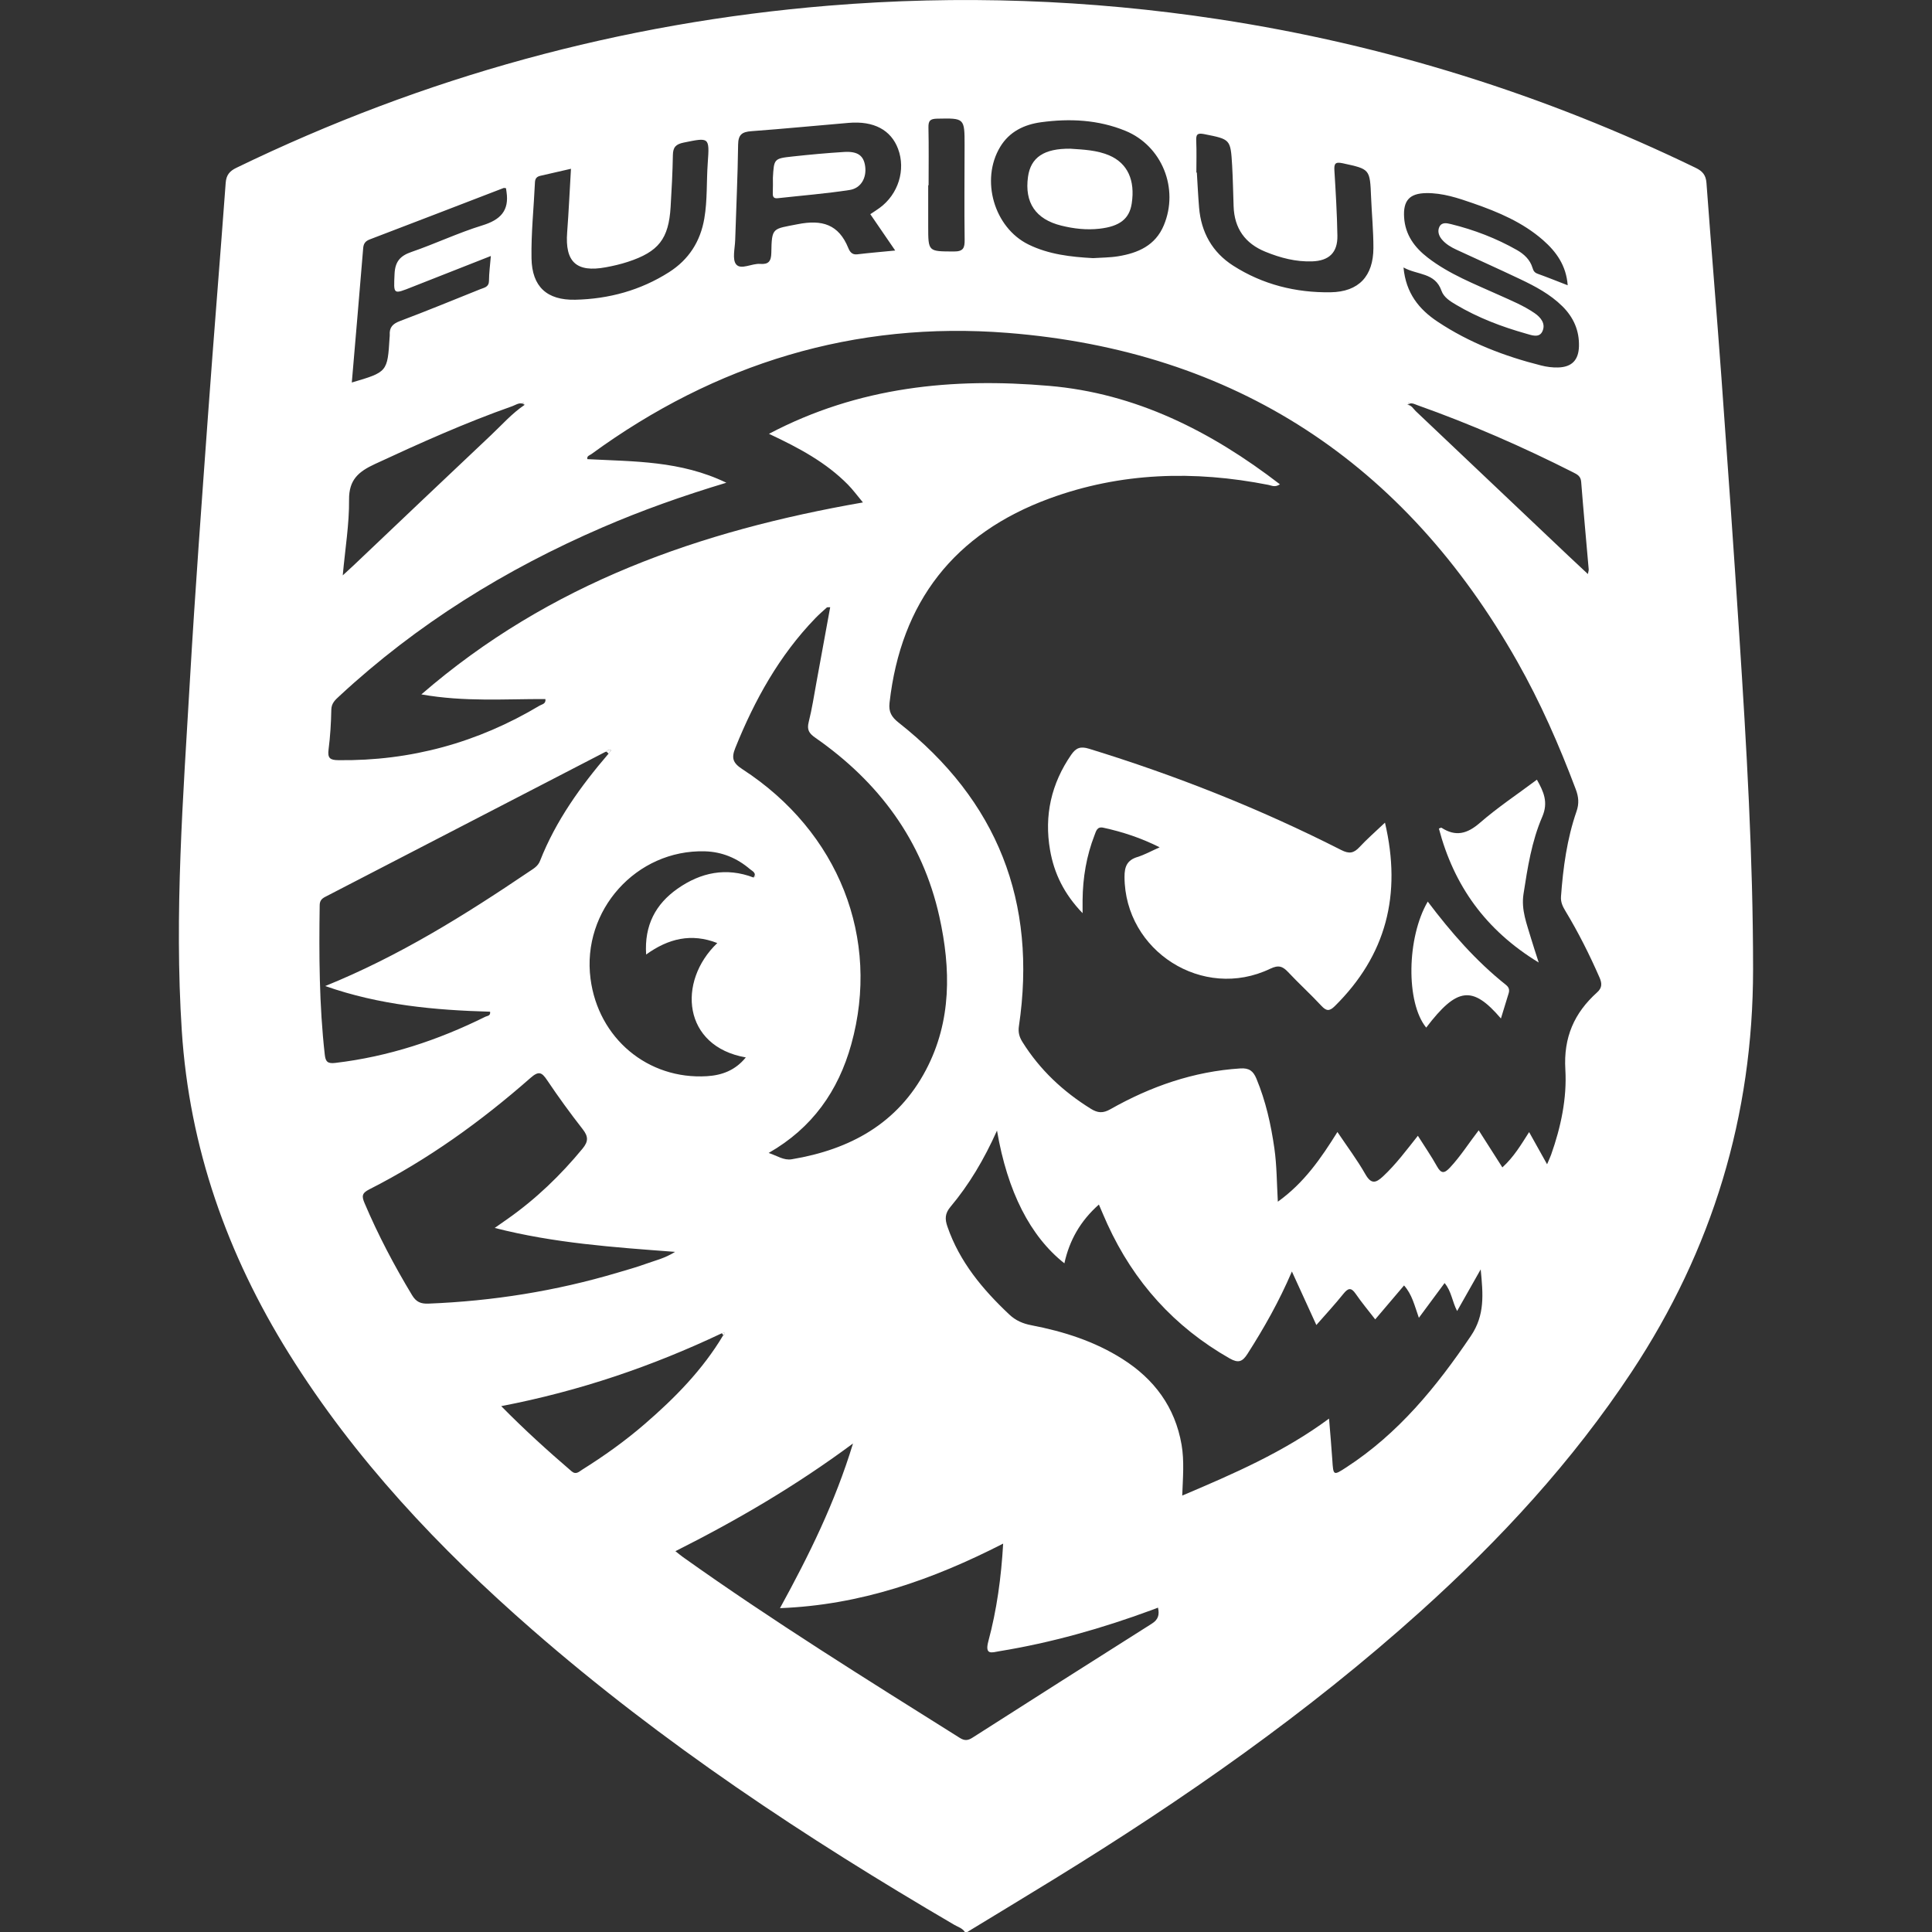 <?xml version="1.0" encoding="utf-8"?>
<!-- Generator: Adobe Illustrator 23.0.2, SVG Export Plug-In . SVG Version: 6.00 Build 0)  -->
<svg version="1.1" id="Layer_1" xmlns="http://www.w3.org/2000/svg" xmlns:xlink="http://www.w3.org/1999/xlink" x="0px" y="0px"
	 width="64px" height="64px" viewBox="0 0 64 64" enable-background="new 0 0 64 64" xml:space="preserve">
<rect x="0" y="0" width="64" height="64" fill="#333333" stroke="none"/>
<g>
	<g>
		<path fill="#FFFFFF" d="M32.042,64c-0.027,0-0.053,0-0.08,0c-0.084-0.13-0.232-0.168-0.354-0.24
			c-4.921-2.879-9.665-6.013-13.972-9.77c-3.09-2.696-5.885-5.654-8.066-9.153c-2.044-3.279-3.298-6.824-3.548-10.694
			c-0.252-3.886,0.046-7.762,0.271-11.638c0.171-2.943,0.39-5.883,0.603-8.824c0.184-2.541,0.393-5.08,0.58-7.621
			c0.019-0.262,0.129-0.393,0.358-0.503c6.204-3.008,12.741-4.803,19.61-5.369c4.325-0.356,8.636-0.204,12.929,0.45
			c5.516,0.841,10.777,2.491,15.797,4.921c0.227,0.11,0.34,0.239,0.359,0.502c0.157,2.142,0.338,4.282,0.494,6.424
			c0.207,2.847,0.407,5.695,0.592,8.544c0.24,3.688,0.458,7.377,0.458,11.076c0,4.858-1.347,9.295-4.023,13.341
			c-1.964,2.969-4.356,5.56-6.994,7.934c-3.74,3.365-7.848,6.229-12.125,8.86C33.971,62.831,33.005,63.414,32.042,64z M46.625,13.41
			c0.023-0.012,0.047-0.024,0.07-0.036c-0.009-0.011-0.019-0.021-0.028-0.032c-0.014,0.023-0.027,0.046-0.041,0.068
			c0.135,0.012,0.19,0.131,0.272,0.209c1.684,1.593,3.365,3.189,5.047,4.783c0.208,0.197,0.419,0.392,0.656,0.614
			c0.015-0.086,0.03-0.121,0.027-0.154c-0.084-0.968-0.174-1.936-0.25-2.905c-0.015-0.186-0.134-0.243-0.264-0.309
			c-1.672-0.847-3.387-1.596-5.155-2.224C46.851,13.387,46.741,13.313,46.625,13.41z M17.38,13.41c-0.15-0.113-0.278,0-0.408,0.045
			c-1.555,0.548-3.057,1.222-4.551,1.916c-0.541,0.251-0.865,0.518-0.858,1.184c0.008,0.801-0.127,1.604-0.209,2.505
			c0.167-0.154,0.262-0.239,0.354-0.326c1.518-1.44,3.032-2.883,4.555-4.317c0.364-0.343,0.696-0.723,1.115-1.005
			c-0.03-0.012-0.007-0.106-0.08-0.05C17.325,13.378,17.353,13.394,17.38,13.41z M23.913,44.165
			c-2.314,1.097-4.72,1.917-7.309,2.415c0.776,0.789,1.543,1.482,2.329,2.157c0.148,0.127,0.248,0.014,0.353-0.052
			c0.724-0.453,1.419-0.949,2.066-1.508c1.002-0.865,1.926-1.802,2.609-2.951c0.037-0.01,0.07-0.032,0.043-0.069
			C23.995,44.144,23.944,44.162,23.913,44.165z M24.962,29.069c0.021-0.013,0.042-0.026,0.064-0.04
			c-0.011-0.007-0.022-0.015-0.032-0.022c-0.009,0.022-0.019,0.044-0.028,0.066c0.108-0.158-0.042-0.213-0.123-0.282
			c-0.429-0.366-0.926-0.574-1.493-0.59c-2.271-0.062-4.083,1.959-3.788,4.222c0.257,1.972,1.898,3.348,3.859,3.227
			c0.496-0.031,0.937-0.193,1.285-0.622c-2.086-0.361-2.284-2.51-0.945-3.788c-0.854-0.335-1.617-0.154-2.357,0.38
			c-0.063-0.974,0.318-1.673,1.039-2.18C23.211,28.901,24.054,28.722,24.962,29.069z M20.093,24.901
			c-0.013,0.002-0.028,0-0.039,0.006c-3.095,1.602-6.189,3.205-9.284,4.804c-0.12,0.062-0.178,0.135-0.18,0.275
			c-0.024,1.654-0.017,3.307,0.169,4.954c0.026,0.23,0.094,0.301,0.351,0.27c1.753-0.207,3.398-0.75,4.971-1.531
			c0.06-0.03,0.174-0.022,0.154-0.165c-1.833-0.052-3.653-0.215-5.461-0.85c2.454-0.995,4.628-2.354,6.757-3.793
			c0.14-0.095,0.287-0.171,0.359-0.355c0.523-1.331,1.346-2.473,2.269-3.55c0.028-0.037,0.056-0.074,0.084-0.11
			C20.177,24.814,20.131,24.843,20.093,24.901z M42.399,16.043c-0.165,0.112-0.273,0.04-0.383,0.019
			c-2.456-0.483-4.886-0.417-7.251,0.451c-3.153,1.157-4.92,3.423-5.298,6.768c-0.034,0.303,0.066,0.471,0.304,0.659
			c3.271,2.577,4.591,5.936,3.982,10.052c-0.03,0.204,0.012,0.357,0.115,0.522c0.577,0.924,1.347,1.644,2.268,2.216
			c0.228,0.141,0.401,0.154,0.646,0.015c1.337-0.757,2.758-1.253,4.306-1.352c0.292-0.019,0.427,0.085,0.533,0.34
			c0.309,0.744,0.482,1.519,0.595,2.313c0.08,0.562,0.078,1.13,0.114,1.762c0.876-0.629,1.428-1.437,1.974-2.309
			c0.329,0.49,0.656,0.925,0.923,1.394c0.192,0.338,0.343,0.305,0.589,0.075c0.429-0.401,0.777-0.871,1.153-1.344
			c0.225,0.357,0.446,0.676,0.633,1.012c0.138,0.248,0.243,0.241,0.428,0.044c0.353-0.377,0.627-0.814,0.954-1.237
			c0.27,0.423,0.523,0.82,0.784,1.229c0.385-0.351,0.623-0.759,0.886-1.17c0.205,0.368,0.387,0.694,0.595,1.066
			c0.062-0.147,0.102-0.23,0.133-0.315c0.324-0.914,0.528-1.873,0.472-2.823c-0.063-1.069,0.294-1.874,1.053-2.557
			c0.167-0.15,0.165-0.294,0.08-0.49c-0.331-0.757-0.701-1.494-1.128-2.201c-0.089-0.148-0.163-0.292-0.149-0.483
			c0.07-0.96,0.198-1.91,0.515-2.823c0.09-0.26,0.068-0.481-0.025-0.728c-0.549-1.459-1.174-2.885-1.943-4.242
			c-3.725-6.575-9.345-10.284-16.882-10.879c-5.06-0.4-9.675,1.015-13.786,4.017c-0.055,0.04-0.156,0.057-0.132,0.166
			c1.535,0.081,3.086,0.047,4.604,0.781c-1.462,0.44-2.801,0.917-4.109,1.482c-3.207,1.385-6.137,3.2-8.705,5.581
			c-0.136,0.126-0.268,0.235-0.272,0.458c-0.008,0.44-0.035,0.881-0.091,1.317c-0.038,0.291,0.053,0.35,0.331,0.353
			c2.393,0.028,4.61-0.582,6.66-1.807c0.076-0.045,0.216-0.057,0.192-0.218c-1.334-0.006-2.671,0.1-4.109-0.154
			c4.257-3.687,9.239-5.42,14.628-6.359c-0.191-0.229-0.331-0.422-0.497-0.59c-0.721-0.732-1.61-1.212-2.616-1.683
			c2.972-1.567,6.096-1.864,9.276-1.589C37.617,13.025,40.113,14.283,42.399,16.043z M33.027,37.452
			c-0.435,0.969-0.925,1.791-1.543,2.528c-0.183,0.219-0.186,0.402-0.1,0.651c0.403,1.17,1.166,2.081,2.049,2.913
			c0.213,0.201,0.451,0.303,0.735,0.357c1.065,0.205,2.09,0.53,3.015,1.117c1.054,0.668,1.742,1.593,1.958,2.839
			c0.093,0.541,0.044,1.087,0.022,1.686c1.707-0.724,3.365-1.442,4.863-2.55c0.04,0.499,0.081,0.936,0.109,1.373
			c0.033,0.516,0.032,0.523,0.465,0.241c1.724-1.12,2.986-2.667,4.125-4.353c0.468-0.694,0.405-1.373,0.325-2.204
			c-0.288,0.509-0.527,0.931-0.781,1.379c-0.164-0.312-0.186-0.653-0.415-0.926c-0.286,0.387-0.556,0.751-0.852,1.151
			c-0.147-0.414-0.223-0.769-0.491-1.072c-0.323,0.38-0.63,0.742-0.955,1.124c-0.231-0.299-0.452-0.562-0.646-0.845
			c-0.154-0.225-0.255-0.192-0.411,0.002c-0.277,0.346-0.579,0.671-0.893,1.03c-0.277-0.605-0.531-1.161-0.81-1.773
			c-0.426,0.995-0.924,1.872-1.469,2.725c-0.172,0.27-0.307,0.316-0.592,0.155c-1.835-1.044-3.174-2.533-4.05-4.447
			c-0.095-0.208-0.183-0.42-0.283-0.651c-0.608,0.539-0.975,1.178-1.143,1.947C34.129,40.956,33.374,39.478,33.027,37.452z
			 M27.501,20.115c-0.063,0.005-0.097-0.003-0.112,0.01c-0.129,0.116-0.26,0.23-0.38,0.354c-1.195,1.237-2.01,2.707-2.648,4.29
			c-0.137,0.339-0.092,0.502,0.237,0.715c3.19,2.073,4.577,5.605,3.601,9.112c-0.429,1.543-1.291,2.771-2.736,3.597
			c0.285,0.094,0.5,0.254,0.766,0.209c1.926-0.322,3.51-1.18,4.447-2.963c0.85-1.618,0.824-3.348,0.442-5.072
			c-0.56-2.525-2.007-4.466-4.113-5.931c-0.205-0.143-0.28-0.264-0.216-0.517c0.111-0.438,0.178-0.888,0.26-1.333
			C27.201,21.767,27.35,20.945,27.501,20.115z M33.231,51.134c-2.336,1.195-4.727,2.037-7.393,2.138
			c0.967-1.764,1.819-3.488,2.419-5.455c-1.91,1.416-3.847,2.543-5.883,3.568c0.107,0.084,0.177,0.144,0.252,0.197
			c2.975,2.119,6.076,4.045,9.167,5.987c0.163,0.103,0.274,0.089,0.426-0.009c1.976-1.262,3.953-2.521,5.935-3.773
			c0.211-0.133,0.261-0.29,0.206-0.532c-0.089,0.034-0.15,0.058-0.212,0.081c-1.64,0.604-3.314,1.081-5.041,1.362
			c-0.238,0.039-0.495,0.148-0.367-0.328C33.019,53.332,33.166,52.266,33.231,51.134z M16.388,40.677
			c0.18-0.126,0.309-0.216,0.438-0.307c0.933-0.658,1.746-1.44,2.472-2.321c0.202-0.245,0.188-0.407,0.002-0.646
			c-0.41-0.525-0.803-1.065-1.174-1.618c-0.178-0.266-0.278-0.319-0.552-0.078c-1.637,1.439-3.397,2.707-5.346,3.695
			c-0.244,0.124-0.247,0.227-0.151,0.454c0.448,1.056,0.981,2.066,1.573,3.048c0.138,0.228,0.29,0.29,0.545,0.28
			c2.128-0.084,4.214-0.416,6.255-1.023c0.319-0.095,0.64-0.183,0.952-0.297c0.297-0.108,0.614-0.176,0.961-0.394
			C20.319,41.316,18.358,41.182,16.388,40.677z M51.932,9.45c-0.049-0.655-0.377-1.109-0.815-1.494
			c-0.674-0.591-1.483-0.932-2.318-1.222c-0.504-0.175-1.011-0.345-1.554-0.337c-0.554,0.008-0.767,0.248-0.732,0.804
			c0.037,0.578,0.344,0.995,0.784,1.334c0.715,0.552,1.552,0.872,2.364,1.24c0.4,0.181,0.808,0.347,1.173,0.597
			c0.213,0.146,0.377,0.356,0.259,0.607c-0.108,0.229-0.364,0.122-0.54,0.073c-0.809-0.228-1.592-0.526-2.318-0.956
			c-0.197-0.116-0.409-0.249-0.484-0.464c-0.214-0.611-0.797-0.514-1.258-0.772c0.079,0.854,0.517,1.388,1.125,1.793
			c1.052,0.701,2.218,1.148,3.439,1.455c0.179,0.045,0.369,0.07,0.553,0.065c0.459-0.011,0.682-0.245,0.695-0.699
			c0.015-0.524-0.18-0.962-0.548-1.327c-0.404-0.4-0.9-0.663-1.406-0.903c-0.697-0.331-1.401-0.647-2.101-0.971
			c-0.182-0.084-0.356-0.186-0.487-0.342c-0.101-0.12-0.149-0.271-0.084-0.411c0.077-0.166,0.241-0.132,0.387-0.096
			c0.767,0.189,1.498,0.469,2.185,0.859c0.235,0.134,0.433,0.317,0.515,0.588c0.029,0.097,0.065,0.16,0.169,0.197
			C51.256,9.183,51.574,9.312,51.932,9.45z M28.83,7.095c0.112-0.075,0.214-0.138,0.31-0.209c0.618-0.452,0.87-1.262,0.609-1.956
			c-0.235-0.626-0.804-0.93-1.632-0.86c-1.077,0.09-2.152,0.197-3.229,0.276c-0.307,0.023-0.433,0.113-0.437,0.446
			c-0.013,1.054-0.065,2.107-0.097,3.161C24.345,8.23,24.25,8.598,24.388,8.76c0.16,0.188,0.521-0.04,0.796-0.018
			c0.273,0.022,0.362-0.087,0.367-0.366c0.014-0.856,0.04-0.784,0.873-0.949c0.808-0.16,1.357,0.004,1.676,0.786
			c0.049,0.12,0.12,0.233,0.295,0.212c0.402-0.048,0.806-0.082,1.26-0.126C29.358,7.866,29.097,7.484,28.83,7.095z M36.206,8.551
			c0.279-0.019,0.562-0.017,0.837-0.062c0.657-0.108,1.23-0.356,1.51-1.026c0.509-1.218-0.06-2.634-1.274-3.13
			c-0.9-0.368-1.843-0.413-2.792-0.284c-0.555,0.076-1.048,0.307-1.356,0.819c-0.657,1.092-0.201,2.671,0.938,3.231
			C34.742,8.429,35.468,8.51,36.206,8.551z M18.914,5.591c-0.364,0.084-0.687,0.16-1.011,0.232c-0.12,0.027-0.176,0.087-0.182,0.218
			c-0.038,0.839-0.129,1.679-0.114,2.517c0.016,0.939,0.511,1.392,1.451,1.371c1.11-0.025,2.16-0.311,3.104-0.912
			c0.652-0.415,1.04-1.015,1.17-1.782c0.104-0.608,0.069-1.224,0.113-1.836c0.062-0.861,0.051-0.849-0.796-0.676
			c-0.26,0.053-0.355,0.153-0.359,0.414c-0.01,0.573-0.04,1.147-0.075,1.72c-0.064,1.056-0.397,1.483-1.417,1.817
			c-0.239,0.078-0.487,0.136-0.735,0.181c-0.97,0.178-1.351-0.179-1.275-1.16C18.84,7.006,18.871,6.315,18.914,5.591z M39.631,5.716
			c0.005,0,0.011,0,0.016,0.001c0.024,0.386,0.042,0.772,0.074,1.157c0.068,0.821,0.436,1.482,1.129,1.926
			c0.979,0.627,2.075,0.899,3.227,0.882c0.935-0.014,1.417-0.536,1.419-1.47c0.001-0.559-0.054-1.118-0.077-1.677
			c-0.038-0.941-0.038-0.93-0.936-1.126c-0.255-0.055-0.293,0.012-0.279,0.242c0.044,0.718,0.087,1.437,0.099,2.156
			c0.01,0.558-0.275,0.831-0.832,0.851c-0.542,0.02-1.055-0.115-1.552-0.318c-0.674-0.274-1.029-0.773-1.054-1.503
			c-0.016-0.453-0.023-0.906-0.049-1.359c-0.052-0.872-0.058-0.862-0.929-1.036c-0.237-0.047-0.269,0.024-0.26,0.232
			C39.642,5.022,39.631,5.369,39.631,5.716z M11.654,12.671c1.181-0.348,1.181-0.348,1.252-1.494
			c0.002-0.027,0.006-0.053,0.005-0.08c-0.017-0.247,0.095-0.37,0.334-0.46c0.895-0.337,1.78-0.702,2.668-1.058
			c0.13-0.052,0.283-0.068,0.285-0.276c0.002-0.26,0.037-0.519,0.062-0.823c-0.9,0.354-1.753,0.689-2.604,1.025
			c-0.641,0.254-0.616,0.256-0.586-0.43c0.018-0.404,0.181-0.599,0.558-0.728c0.791-0.272,1.553-0.636,2.351-0.881
			c0.595-0.183,0.896-0.484,0.799-1.117c-0.006-0.038-0.01-0.077-0.016-0.114c-0.032-0.003-0.06-0.014-0.082-0.006
			c-1.476,0.567-2.951,1.138-4.429,1.701c-0.147,0.056-0.207,0.136-0.22,0.289C11.91,9.69,11.783,11.162,11.654,12.671z
			 M30.761,6.138c-0.004,0-0.009,0-0.013,0c0,0.452,0,0.905,0,1.357c0,0.849,0,0.831,0.845,0.836
			c0.32,0.002,0.366-0.116,0.362-0.395c-0.014-1.037-0.003-2.075-0.002-3.113c0.001-0.919,0-0.91-0.913-0.892
			c-0.229,0.005-0.288,0.07-0.284,0.292C30.77,4.861,30.761,5.499,30.761,6.138z"/>
		<path fill="#FEFEFE" d="M20.093,24.901c0.038-0.058,0.084-0.088,0.151-0.045c-0.028,0.037-0.056,0.074-0.084,0.11
			C20.138,24.945,20.116,24.923,20.093,24.901z"/>
		<path fill="#FEFEFE" d="M17.38,13.41c-0.028-0.016-0.055-0.032-0.083-0.048c0.073-0.056,0.05,0.039,0.08,0.05
			C17.378,13.411,17.38,13.41,17.38,13.41z"/>
		<path fill="#FEFEFE" d="M46.626,13.411c0.014-0.023,0.027-0.046,0.041-0.068c0.009,0.011,0.019,0.021,0.028,0.032
			c-0.023,0.012-0.047,0.024-0.071,0.035C46.624,13.41,46.626,13.411,46.626,13.411z"/>
		<path fill="#FEFEFE" d="M24.966,29.073c0.009-0.022,0.019-0.044,0.028-0.066c0.011,0.007,0.022,0.015,0.032,0.022
			c-0.021,0.013-0.042,0.026-0.063,0.041C24.963,29.071,24.966,29.073,24.966,29.073z"/>
		<path fill="#FEFEFE" d="M23.913,44.165c0.032-0.004,0.082-0.021,0.091-0.008c0.027,0.038-0.006,0.059-0.043,0.069
			C23.943,44.208,23.927,44.188,23.913,44.165z"/>
		<path fill="#FFFFFF" d="M45.879,27.251c0.561,2.393,0.039,4.398-1.665,6.081c-0.179,0.177-0.281,0.159-0.444-0.016
			c-0.354-0.381-0.74-0.731-1.096-1.111c-0.185-0.197-0.32-0.247-0.599-0.113c-2.226,1.067-4.818-0.585-4.824-3.047
			c-0.001-0.336,0.085-0.55,0.425-0.655c0.24-0.074,0.463-0.199,0.739-0.322c-0.617-0.31-1.229-0.511-1.865-0.649
			c-0.209-0.045-0.238,0.108-0.292,0.246c-0.269,0.691-0.388,1.409-0.396,2.148c-0.001,0.114,0,0.228,0,0.437
			c-0.618-0.641-0.946-1.326-1.078-2.093c-0.197-1.14,0.039-2.194,0.7-3.153c0.16-0.232,0.308-0.288,0.589-0.202
			c2.88,0.885,5.67,1.99,8.355,3.355c0.267,0.136,0.418,0.108,0.609-0.098C45.281,27.796,45.553,27.561,45.879,27.251z"/>
		<path fill="#FFFFFF" d="M50.972,31.885c-1.768-1.078-2.81-2.553-3.307-4.438c0.043-0.015,0.074-0.035,0.086-0.027
			c0.47,0.303,0.85,0.204,1.269-0.16c0.592-0.514,1.25-0.952,1.892-1.432c0.224,0.398,0.385,0.75,0.176,1.232
			c-0.35,0.809-0.485,1.684-0.62,2.555c-0.082,0.53,0.112,0.996,0.252,1.478C50.787,31.32,50.864,31.545,50.972,31.885z"/>
		<path fill="#FFFFFF" d="M47.245,34.041c-0.677-0.827-0.646-2.983,0.051-4.175c0.767,1.016,1.595,1.968,2.591,2.76
			c0.097,0.077,0.124,0.163,0.089,0.278c-0.085,0.273-0.167,0.546-0.256,0.835C48.778,32.637,48.265,32.7,47.245,34.041z"/>
		<path fill="#FFFFFF" d="M25.603,5.891c0.036-0.631,0.035-0.64,0.649-0.707c0.569-0.062,1.14-0.115,1.711-0.15
			c0.454-0.027,0.649,0.122,0.697,0.476c0.051,0.378-0.136,0.726-0.517,0.784c-0.789,0.121-1.586,0.184-2.38,0.272
			c-0.159,0.018-0.168-0.076-0.163-0.196C25.608,6.211,25.603,6.051,25.603,5.891z"/>
		<path fill="#FFFFFF" d="M35.455,4.926c0.438,0.03,0.879,0.046,1.291,0.222c0.605,0.26,0.864,0.822,0.743,1.599
			c-0.078,0.501-0.396,0.753-1.065,0.829c-0.428,0.049-0.851,0.001-1.267-0.102c-0.85-0.21-1.222-0.761-1.103-1.618
			C34.145,5.211,34.587,4.917,35.455,4.926z"/>
	</g>
</g>
</svg>
